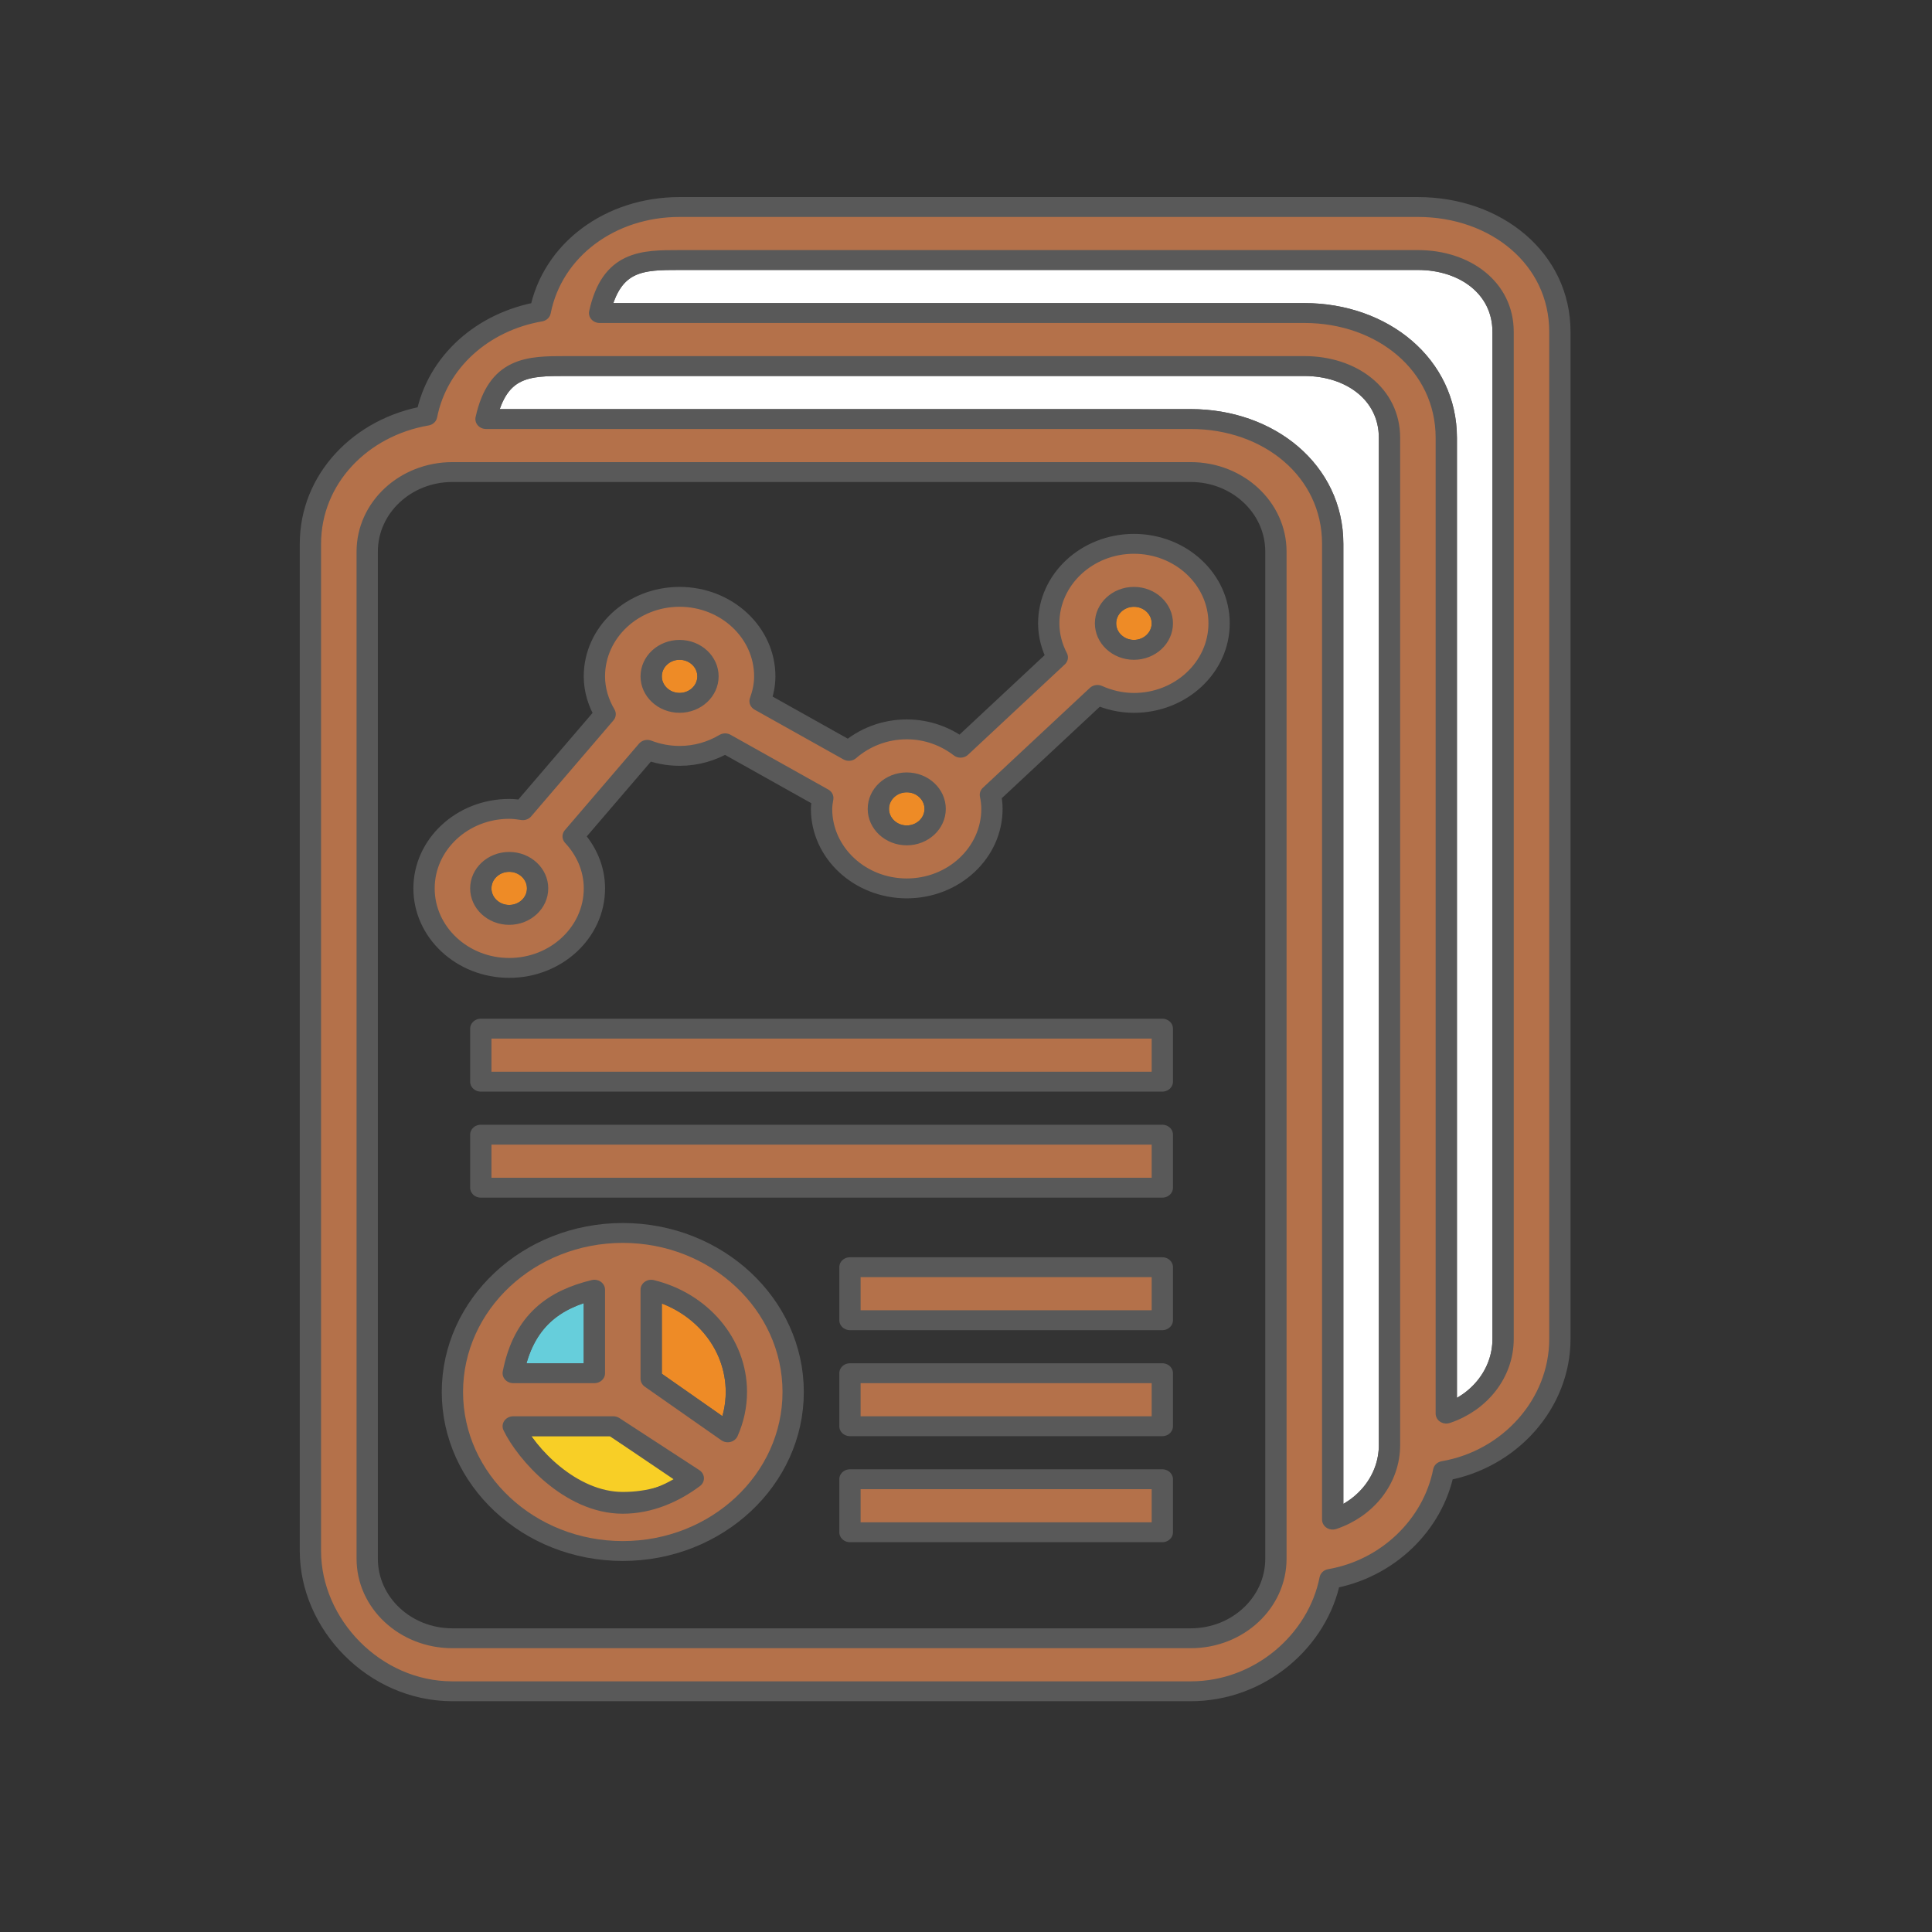 <?xml version="1.0" encoding="UTF-8" standalone="no"?>
<!DOCTYPE svg PUBLIC "-//W3C//DTD SVG 1.1//EN" "http://www.w3.org/Graphics/SVG/1.1/DTD/svg11.dtd">
<svg width="100%" height="100%" viewBox="0 0 56 56" version="1.1" xmlns="http://www.w3.org/2000/svg" xmlns:xlink="http://www.w3.org/1999/xlink" xml:space="preserve" style="fill-rule:evenodd;clip-rule:evenodd;stroke-linejoin:round;stroke-miterlimit:1.414;">
    <rect x="0" y="0" width="56" height="56" fill="#333333" stroke="none"/>
    <g transform="matrix(0.886,0,0,0.875,1.682,3)">
        <g transform="matrix(0.929,0,0,0.878,2.683,3.429)">
            <circle cx="13" cy="25.708" r="1" style="fill:rgb(238,139,38);stroke:rgb(89,89,89);stroke-width:0.75px;"/>
        </g>
        <g transform="matrix(0.929,0,0,0.878,2.683,3.429)">
            <path d="M16,40.849C14.601,41.213 13.506,42 13.142,44L16,44L16,40.849Z" style="fill:rgb(102,206,219);fill-rule:nonzero;stroke:rgb(89,89,89);stroke-width:0.75px;"/>
        </g>
        <g transform="matrix(0.929,0,0,0.878,2.683,3.429)">
            <path d="M18,40.849L18,44.207L20.696,46.229C20.89,45.76 21,45.247 21,44.708C21,42.849 19.72,41.297 18,40.849Z" style="fill:rgb(238,139,38);fill-rule:nonzero;stroke:rgb(89,89,89);stroke-width:0.75px;"/>
        </g>
        <g transform="matrix(0.929,0,0,0.878,2.683,3.429)">
            <path d="M46,8.708L46,45.524C47.161,45.11 48,44.01 48,42.708L48,4.708C48,3.053 46.654,2 45,2L19,2C17.698,2 16.598,2 16.184,4L41,4C43.757,4 46,5.951 46,8.708Z" style="fill:white;fill-rule:nonzero;stroke:rgb(89,89,89);stroke-width:0.75px;"/>
        </g>
        <g transform="matrix(0.929,0,0,0.878,2.683,3.429)">
            <circle cx="19" cy="17.708" r="1" style="fill:rgb(238,139,38);stroke:rgb(89,89,89);stroke-width:0.75px;"/>
        </g>
        <g transform="matrix(0.929,0,0,0.878,2.683,3.429)">
            <path d="M42,12.708L42,49.524C43.161,49.11 44,48.01 44,46.708L44,8.708C44,7.053 42.654,6 41,6L15,6C13.698,6 12.598,6 12.184,8L37,8C39.757,8 42,9.951 42,12.708Z" style="fill:white;fill-rule:nonzero;stroke:rgb(89,89,89);stroke-width:0.75px;"/>
        </g>
        <g transform="matrix(0.929,0,0,0.878,2.683,3.429)">
            <circle cx="27" cy="22.708" r="1" style="fill:rgb(238,139,38);stroke:rgb(89,89,89);stroke-width:0.75px;"/>
        </g>
        <g transform="matrix(0.929,0,0,0.878,2.683,3.429)">
            <circle cx="35" cy="15.708" r="1" style="fill:rgb(238,139,38);stroke:rgb(89,89,89);stroke-width:0.75px;"/>
        </g>
        <g transform="matrix(0.929,0,0,0.878,2.683,3.429)">
            <path d="M13.142,46C13.589,47 15.142,48.854 17,48.854C17.942,48.854 18.798,48.586 19.482,48.039L16.667,46L13.142,46Z" style="fill:rgb(248,207,38);fill-rule:nonzero;stroke:rgb(89,89,89);stroke-width:0.75px;"/>
        </g>
        <g transform="matrix(0.929,0,0,0.878,2.683,3.429)">
            <path d="M45,0L19,0C16.554,0 14.521,1.622 14.092,3.946C12.064,4.321 10.467,5.845 10.092,7.873C7.768,8.302 6,10.262 6,12.708L6,50.708C6,53.464 8.243,56 11,56L37,56C39.446,56 41.479,54.086 41.908,51.762C43.936,51.387 45.533,49.717 45.908,47.689C48.232,47.259 50,45.153 50,42.708L50,4.708C50,1.951 47.757,0 45,0ZM40,51C40,52.657 38.657,54 37,54L11,54C9.343,54 8,52.657 8,51L8,13C8,11.343 9.343,10 11,10L37,10C38.657,10 40,11.343 40,13L40,51ZM44,46.708C44,48.01 43.161,49.11 42,49.524L42,12.708C42,9.951 39.757,8 37,8L12.184,8C12.598,6 13.698,6 15,6L41,6C42.654,6 44,7.053 44,8.708L44,46.708ZM48,42.708C48,44.01 47.161,45.11 46,45.524L46,8.708C46,5.951 43.757,4 41,4L16.184,4C16.598,2 17.698,2 19,2L45,2C46.654,2 48,3.053 48,4.708L48,42.708Z" style="fill:rgb(180,113,74);fill-rule:nonzero;stroke:rgb(89,89,89);stroke-width:0.75px;"/>
            <path d="M35,12.708C33.346,12.708 32,14.054 32,15.708C32,16.17 32.113,16.602 32.301,16.993L28.894,20.4C28.376,19.974 27.722,19.708 27,19.708C26.211,19.708 25.499,20.02 24.962,20.519L21.835,18.643C21.934,18.347 22,18.036 22,17.708C22,16.054 20.654,14.708 19,14.708C17.346,14.708 16,16.054 16,17.708C16,18.227 16.145,18.709 16.378,19.135L13.481,22.757C13.324,22.731 13.165,22.708 13.001,22.708C11.347,22.708 10.001,24.054 10.001,25.708C10.001,27.362 11.347,28.708 13.001,28.708C14.655,28.708 16.001,27.362 16.001,25.708C16.001,24.954 15.712,24.273 15.252,23.746L17.864,20.481C18.215,20.626 18.599,20.708 19.002,20.708C19.592,20.708 20.139,20.531 20.604,20.235L24.043,22.299C24.023,22.434 24,22.567 24,22.708C24,24.362 25.346,25.708 27,25.708C28.654,25.708 30,24.362 30,22.708C30,22.526 29.978,22.349 29.946,22.176L33.714,18.408C34.105,18.595 34.538,18.709 34.999,18.709C36.653,18.709 37.999,17.363 37.999,15.709C38,14.053 36.654,12.708 35,12.708ZM13,26.708C12.449,26.708 12,26.26 12,25.708C12,25.156 12.449,24.708 13,24.708C13.551,24.708 14,25.156 14,25.708C14,26.26 13.551,26.708 13,26.708ZM18,17.708C18,17.156 18.449,16.708 19,16.708C19.551,16.708 20,17.156 20,17.708C20,18.26 19.551,18.708 19,18.708C18.449,18.708 18,18.259 18,17.708ZM27,23.708C26.449,23.708 26,23.26 26,22.708C26,22.156 26.449,21.708 27,21.708C27.551,21.708 28,22.156 28,22.708C28,23.26 27.551,23.708 27,23.708ZM35,16.708C34.449,16.708 34,16.26 34,15.708C34,15.156 34.449,14.708 35,14.708C35.551,14.708 36,15.156 36,15.708C36,16.26 35.551,16.708 35,16.708Z" style="fill:rgb(180,113,74);fill-rule:nonzero;stroke:rgb(89,89,89);stroke-width:0.75px;"/>
            <rect x="12" y="31" width="24" height="2" style="fill:rgb(180,113,74);stroke:rgb(89,89,89);stroke-width:0.75px;"/>
            <rect x="12" y="35" width="24" height="2" style="fill:rgb(180,113,74);stroke:rgb(89,89,89);stroke-width:0.75px;"/>
            <path d="M17,38.708C13.691,38.708 11,41.399 11,44.708C11,48.017 13.691,50.708 17,50.708C20.309,50.708 23,48.017 23,44.708C23,41.399 20.309,38.708 17,38.708ZM21,44.708C21,45.247 20.89,45.76 20.696,46.23L18,44.208L18,40.85C19.72,41.297 21,42.849 21,44.708ZM16,40.849L16,44L13.142,44C13.506,42 14.601,41.213 16,40.849ZM13.142,46L16.667,46L19.483,47.965C18.799,48.512 17.943,48.926 17.001,48.926C15.142,48.927 13.589,47 13.142,46Z" style="fill:rgb(180,113,74);fill-rule:nonzero;stroke:rgb(89,89,89);stroke-width:0.75px;"/>
            <rect x="25" y="40" width="11" height="2" style="fill:rgb(180,113,74);stroke:rgb(89,89,89);stroke-width:0.75px;"/>
            <rect x="25" y="44" width="11" height="2" style="fill:rgb(180,113,74);stroke:rgb(89,89,89);stroke-width:0.75px;"/>
            <rect x="25" y="48" width="11" height="2" style="fill:rgb(180,113,74);stroke:rgb(89,89,89);stroke-width:0.75px;"/>
        </g>
    </g>
</svg>
